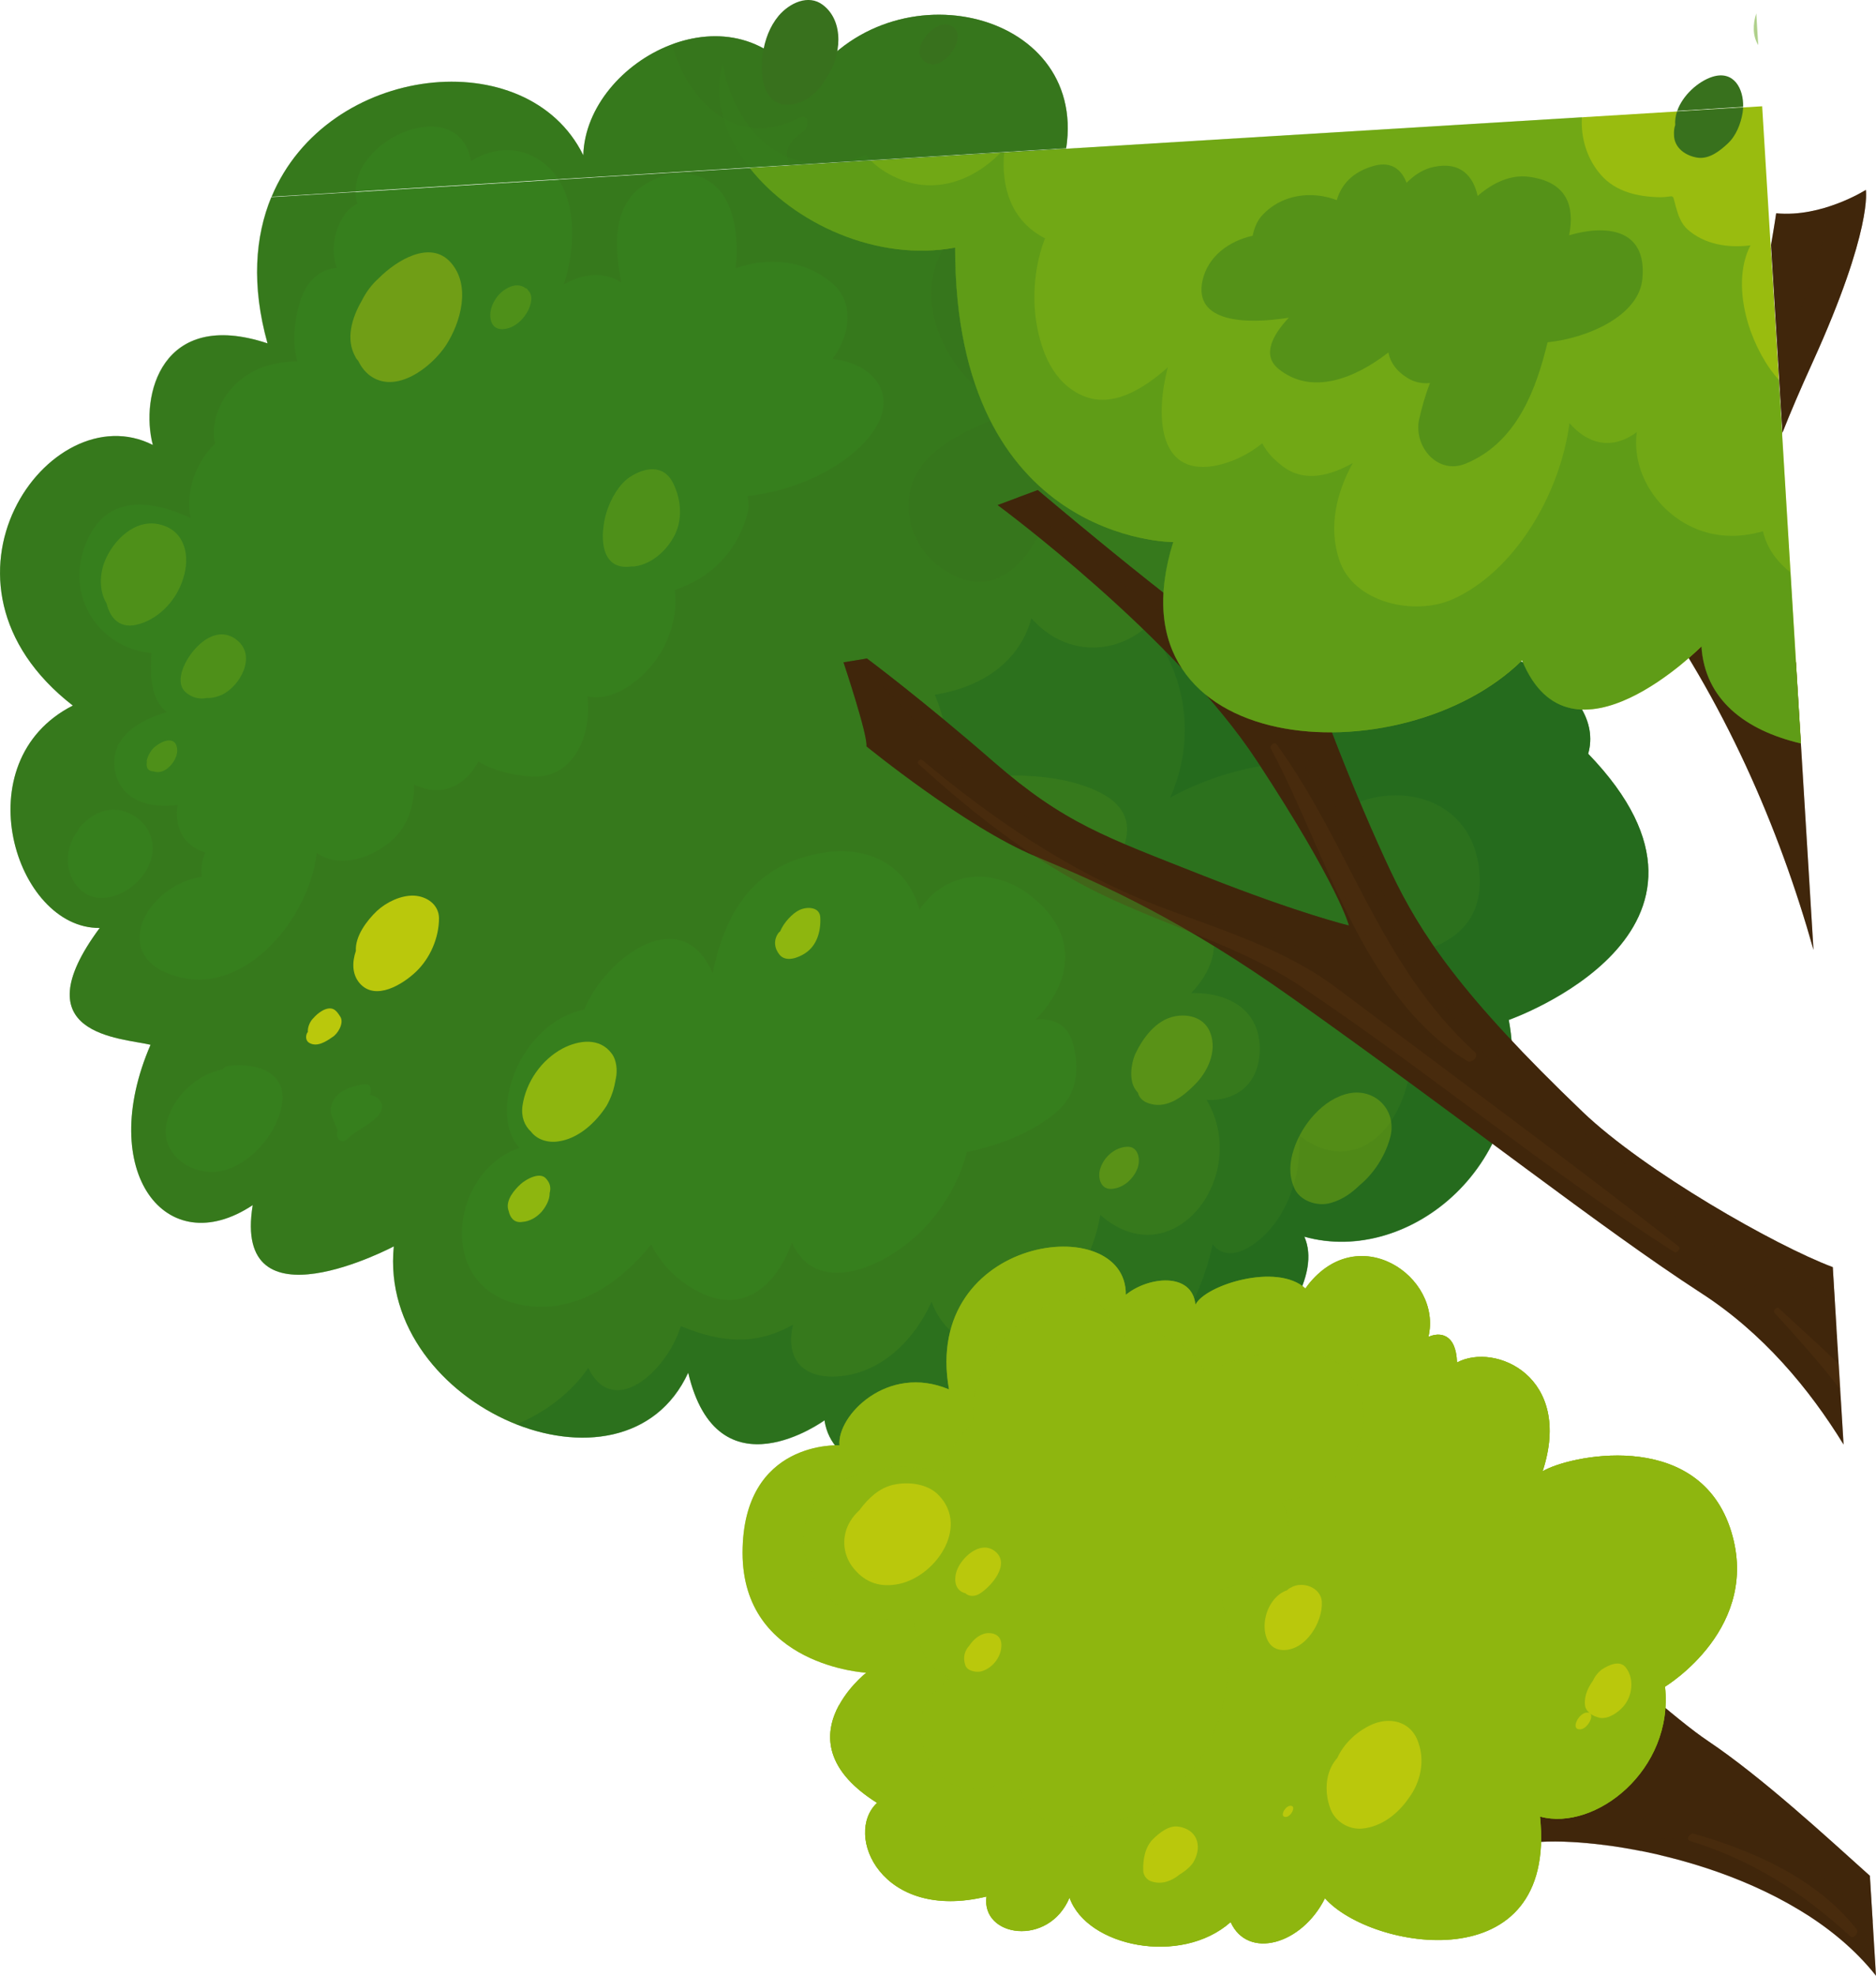 <svg width="152.77" height="160.82" viewBox="0 0 152.77 160.82" xmlns="http://www.w3.org/2000/svg" xmlns:xlink="http://www.w3.org/1999/xlink" xml:space="preserve" overflow="hidden"><defs></defs><g><path d="M86.82 12.06C88.56 0.61 71.96-3.04 65.51 7.24 60.09-1.63 47.72 4.8 47.5 12.64 42.96 3.37 26.65 5.14 22.12 16.01L86.82 12.06Z" fill="#367F1D"/><path d="M117.67 53.86C124.98 47.27 122.58 31.05 108.56 32.2 108.56 32.2 114.31 8.81 86.56 13.34 86.67 12.92 86.75 12.51 86.81 12.1L22.1 16.05C20.78 19.25 20.47 23.23 21.79 27.95 13.12 25.08 11.41 32.24 12.45 36.22 4.03 31.95-7 47.39 5.93 57.43-3.02 61.98 1.25 75.62 8.12 75.53 1.62 84.29 9.88 84.47 12.26 85.04 7.81 95.33 13.49 102.8 20.58 98.09 18.88 108.44 32.07 101.45 32.07 101.45 30.75 114.53 50.82 123.08 56.04 111.72 58.44 121.95 67.14 115.6 67.14 115.6 68.24 123.28 87.16 120.95 86.62 110.9 94.34 119.87 108.91 106.68 106.21 100.65 114.8 103.06 125.02 94.65 122.86 83.01 122.86 83.01 143.35 75.85 129.33 61.35 130.84 56.06 121.89 51.4 117.67 53.86Z" fill="#367F1D"/><path d="M28.97 15.59C28.92 11.13 37.36 7.61 38.36 13.12 39.8 12.2 41.61 11.87 43.3 12.68 44.24 13.12 44.94 13.78 45.46 14.58L86.82 12.06C88.56 0.61 71.96-3.04 65.51 7.24 60.09-1.63 47.72 4.8 47.5 12.64 42.96 3.37 26.65 5.14 22.12 16.01L28.97 15.59Z" fill="#38711D" opacity="0.4"/><path d="M117.67 53.86C124.98 47.27 122.58 31.05 108.56 32.2 108.56 32.2 114.31 8.81 86.56 13.34 86.67 12.92 86.75 12.51 86.81 12.1L45.49 14.62C46.95 16.93 46.82 20.39 45.9 23.17 47.43 22.25 49.19 22.07 50.6 23 50.06 20.25 49.88 17.15 52 15.39 53.99 13.78 57.2 13.47 58.86 15.85 59.83 17.25 60.17 19.54 59.91 21.84 62.51 20.91 65.46 21.13 67.71 23.01 69.65 24.62 69.22 27.32 67.78 29.22 71.13 29.55 73.68 32.35 70.48 35.91 68.42 38.21 64.61 39.98 60.88 40.37 60.95 40.89 61 41.32 60.92 41.59 60.2 44.54 58.24 46.77 55.43 47.84 55.26 47.9 55.11 47.97 54.93 48.03 55.11 49.39 54.92 50.88 54.12 52.54 53.03 54.84 50.17 57.23 47.83 56.68 48.22 59.58 46.88 63.07 43.78 63.2 42.57 63.25 40.33 62.85 38.95 61.98 38.18 63.48 36.67 64.6 34.88 64.25 34.46 64.16 34.07 64.02 33.72 63.86 33.74 65.72 33.14 67.5 31.51 68.73 29.77 70.03 27.44 70.59 25.79 69.42 25.21 74.61 20.15 80.88 14.7 79.55 8.61 78.09 11.88 72.04 16.43 71.37 16.35 70.66 16.45 69.95 16.73 69.4 14.8 68.78 14.2 67.19 14.47 65.5 12.35 65.81 10.04 65.26 9.43 63.02 8.72 60.21 11.15 58.66 13.59 57.97 12.29 56.92 12.2 55.1 12.34 53.15 8.12 52.8 5.08 48.46 7.12 43.95 8.77 40.21 12.44 40.71 15.52 42.17 15.08 39.98 15.97 37.59 17.52 36.11 17.16 34.66 17.76 32.83 18.88 31.6 20.32 29.99 22.23 29.44 24.22 29.42 24.02 28.71 23.94 27.9 23.98 27.05 24.19 24.34 25.05 22.04 27.43 21.8 26.67 19.82 27.7 17.17 29.11 16.59 29.01 16.27 28.96 15.94 28.95 15.62L22.08 16.04C20.76 19.24 20.45 23.22 21.77 27.94 13.1 25.07 11.39 32.23 12.43 36.21 4.03 31.95-7 47.39 5.93 57.43-3.02 61.98 1.25 75.62 8.12 75.53 1.62 84.29 9.88 84.47 12.26 85.04 7.81 95.33 13.49 102.8 20.58 98.09 18.88 108.44 32.07 101.45 32.07 101.45 30.75 114.53 50.82 123.08 56.04 111.72 58.44 121.95 67.14 115.6 67.14 115.6 68.24 123.28 87.16 120.95 86.62 110.9 94.34 119.87 108.91 106.68 106.21 100.65 114.8 103.06 125.02 94.65 122.86 83.01 122.86 83.01 143.35 75.85 129.33 61.35 130.84 56.06 121.89 51.4 117.67 53.86ZM5.53 69.79C5.58 68.94 5.88 68.2 6.35 67.61 6.39 67.51 6.43 67.39 6.54 67.29 7.38 66.34 8.57 65.68 9.89 65.98 10.91 66.22 11.86 66.96 12.24 67.99 13.13 70.33 10.77 72.94 8.44 73.08 6.61 73.2 5.44 71.47 5.53 69.79ZM22.91 90.16C22.41 92.35 20.58 94.51 18.43 95.21 15.92 96.01 12.82 94.03 13.62 91.19 14.2 89.18 16.03 87.47 18.11 87.05 18.23 86.91 18.41 86.78 18.57 86.77 20.89 86.46 23.57 87.29 22.91 90.16ZM30.78 90.82C30.09 91.61 29.04 91.94 28.32 92.68 27.79 93.21 27.29 92.61 27.48 92.07 27.48 92.04 27.49 91.97 27.43 91.85 27.37 91.68 27.32 91.55 27.25 91.41 27.1 91.07 26.92 90.67 26.94 90.28 27.08 88.9 28.44 88.44 29.61 88.26 30.22 88.16 30.3 88.71 30.11 89.13 30.41 89.18 30.69 89.28 30.87 89.5 31.25 89.88 31.12 90.45 30.78 90.82ZM86.02 90.52C84.18 92.09 81.51 93.21 78.74 93.76 78.27 95.55 77.42 97.34 76.05 99.06 72.98 102.93 66.56 105.91 64.49 101.12 63.35 104.31 60.8 107.07 57.01 105.2 55.14 104.27 53.84 102.89 53.03 101.29 50.45 104.51 46.96 106.74 43.12 106.31 35.27 105.4 36.57 95.32 42.31 93.44 39.66 90.52 42.38 83.24 47.57 82.18 49.46 77.76 55.57 73.42 58.03 79.23 58.94 74.85 60.91 70.91 65.9 69.65 70.18 68.51 73.74 70.09 74.88 74.04 77.18 70.66 81.47 70.46 84.69 73.57 87.97 76.71 86.9 80.37 84.34 82.98 85.68 82.87 86.93 83.31 87.36 84.92 87.94 87 87.74 89.03 86.02 90.52Z" fill="#38711D" opacity="0.4"/><path d="M65.05 9.6C65.91 9.15 65.95 10.34 65.38 10.73 64.01 11.65 63.86 12.58 64.35 13.43L86.83 12.06C88.57 0.61 71.97-3.04 65.52 7.24 62.83 2.86 58.5 2.21 54.73 3.61 55.06 4.81 55.55 5.89 56.03 6.66 58.14 10.03 61.33 11.5 65.05 9.6Z" fill="#38711D" opacity="0.4"/><path d="M105.97 23.24C105.37 22.85 106.22 21.69 106.85 22.11 107.47 22.51 108.1 23.04 108.7 23.68 107.51 17.51 102.7 10.68 86.56 13.33 86.67 12.91 86.75 12.5 86.81 12.09L64.36 13.46C65.36 15.14 68.85 16.51 70.32 16.88 73.41 17.66 76.97 18.02 79.78 16.19 80.62 15.75 80.67 16.95 80.11 17.34 73.06 20.96 75.63 29.52 81.39 32.94 81.93 33.28 81.31 34.02 80.95 34.15 78.14 35.21 74.44 37.04 74.03 40.43 73.78 42.51 74.67 44.7 76.34 45.99 81.69 50.12 85.15 44 86.07 39.24 86.2 38.6 87.18 38.27 87.29 39.07 88.01 45.08 95.48 42.37 98.79 40.44 104.09 37.28 107.14 31.97 108.99 26.27 108.01 24.97 106.98 23.9 105.97 23.24Z" fill="#38711D" opacity="0.4"/><path d="M129.33 61.36C130.84 56.06 121.9 51.4 117.68 53.86 123.99 48.18 123.06 35.34 113.7 32.65 115.81 39.38 115.07 46.53 107.52 46.34 108.97 49.98 108.54 56.01 103.93 56.72 98.98 57.49 96.51 52.62 95.31 48.21 93.52 52.82 87.7 54.49 83.99 50.33 83 53.94 79.89 55.94 76.13 56.55 77.1 58.94 77.5 61.25 76.88 63.75 80.74 62.89 85.85 62.75 89.36 64.4 92.9 66.06 92.03 68.86 90.12 71.25 93.16 71.06 97.08 71.74 98.37 74.67 99.48 77.09 98.6 79.13 97.01 80.83 100.08 80.75 102.89 82.27 102.56 85.94 102.31 88.51 100.38 89.64 98.26 89.53 101.92 95.72 95.49 104.06 89.6 98.89 88.98 102.69 86.5 106.53 83.15 108.36 79.67 110.28 77.05 109.06 75.86 105.96 74.45 109.1 71.7 111.84 68.14 112.04 64.98 112.2 64 110.19 64.58 107.82 61.59 109.51 58.82 109.33 55.44 107.94 54.31 111.62 49.94 115.54 47.9 111.34 46.61 113.27 44.39 115 42.05 115.93 47.46 118.07 53.5 117.27 56.06 111.74 58.46 121.97 67.16 115.62 67.16 115.62 68.26 123.3 87.18 120.97 86.64 110.92 94.36 119.89 108.93 106.7 106.23 100.67 114.82 103.08 125.04 94.67 122.88 83.03 122.86 83.02 143.35 75.87 129.33 61.36Z" fill="#176020" opacity="0.3"/><path d="M129.33 61.36C130.84 56.06 121.9 51.4 117.68 53.86 123.99 48.18 123.06 35.34 113.7 32.65 115.81 39.38 115.07 46.53 107.52 46.34 108.97 49.98 108.54 56.01 103.93 56.72 98.98 57.49 96.51 52.62 95.31 48.21 94.89 49.29 94.24 50.2 93.46 50.93 96.56 54.8 97.46 60.04 95.29 64.93 100.26 62.11 110.28 59.95 108.63 66.3 113.56 63.02 120.65 64.9 120.5 71.99 120.38 76.74 115.45 78.13 111.08 77.75 114.34 80.63 115.95 85.05 114.17 89.54 112.43 93.85 108.86 94.85 105.81 92.42 106.01 95.66 104.79 99.26 102.23 101.17 100.65 102.33 99.47 102.2 98.75 101.27 97.58 106.76 94.19 112.09 88.49 112.58 96.47 117.92 108.71 106.25 106.21 100.67 114.8 103.08 125.02 94.67 122.86 83.03 122.86 83.02 143.35 75.87 129.33 61.36Z" fill="#176020" opacity="0.3"/><g><path d="M112.92 18.37C118.63 26.02 125.15 36.13 133.66 47.77 140.41 57 144.89 67.41 147.68 77.32L146.25 53.93C145.24 51.83 144.34 49.81 143.85 48.16 142.71 44.36 142.65 41.63 145.11 35.32L144.18 20.12C143.54 23.67 142.26 29.67 140.54 32.06 138.04 35.56 139.86 46.65 136.28 42.61 132.68 38.58 126.97 32.07 123.35 25.56 119.72 19.04 118.8 18.09 118.8 18.09L112.61 16.16C112.62 16.15 113.48 17.73 112.92 18.37Z" fill="#40260B"/><path d="M145.15 35.22C145.8 33.57 146.61 31.68 147.62 29.46 152.53 18.64 151.94 15.46 151.94 15.46 151.94 15.46 148.39 17.72 144.64 17.36 144.64 17.36 144.49 18.4 144.22 19.94L145.15 35.22Z" fill="#40260B"/><path d="M138.5 105.23C143.55 108.48 147.35 113.05 150.13 117.58L149.25 103.14C144.55 101.38 133.94 95.33 128.9 90.52 118.99 81.04 115.67 76.03 113.24 70.91 110.82 65.79 105.76 53.84 103.08 42.88 99.27 41.6 99.03 41.13 99.03 41.13 99.03 41.13 101.69 51.94 100.51 52.18 99.35 52.43 84.51 39.89 84.51 39.89L81.24 41.11C81.24 41.11 95.68 51.75 102.37 61.95 109.04 72.11 109.85 75.33 109.85 75.33 109.85 75.33 105.98 74.43 97.99 71.28 89.98 68.11 86.7 67.04 80.91 62.01 75.14 56.98 70.6 53.6 70.6 53.6L68.69 53.91C68.69 53.91 70.68 59.85 70.56 60.75 70.56 60.75 78.64 67.34 84.33 69.7 90.04 72.07 96.43 74.98 105.25 81.24 119.6 91.41 130.31 99.92 138.5 105.23Z" fill="#40260B"/><path d="M152.27 152.68C148.77 149.54 143.5 144.67 139.09 141.71 134.08 138.37 118.48 123.37 118.48 123.37 118.48 123.37 117.17 126.04 116.04 126.4 124.64 133.97 134.39 144.2 132.89 144.36 131.35 144.51 105.07 144.81 105.07 144.81 105.07 144.81 107.24 146.37 104.84 149.66 117.36 149.44 118.46 150.36 125.42 149.92 131.52 149.55 146.01 152.25 152.77 160.82L152.27 152.68Z" fill="#40260B"/></g><g opacity="0.3"><path d="M145.15 35.22C145.8 33.57 146.61 31.68 147.62 29.46 152.53 18.64 151.94 15.46 151.94 15.46 151.94 15.46 148.39 17.72 144.64 17.36 144.64 17.36 144.49 18.4 144.22 19.94L145.15 35.22Z" fill="#40260B"/><path d="M112.92 18.37C118.63 26.02 125.15 36.13 133.66 47.77 140.41 57 144.89 67.41 147.68 77.32L146.25 53.93C145.24 51.83 144.34 49.81 143.85 48.16 142.71 44.36 142.65 41.63 145.11 35.32L144.18 20.12C143.54 23.67 142.26 29.67 140.54 32.06 138.04 35.56 139.86 46.65 136.28 42.61 132.68 38.58 126.97 32.07 123.35 25.56 119.72 19.04 118.8 18.09 118.8 18.09L112.61 16.16C112.62 16.15 113.48 17.73 112.92 18.37Z" fill="#40260B"/><path d="M138.5 105.23C143.55 108.48 147.35 113.05 150.13 117.58L149.91 113.99C149.15 112.82 148.38 111.65 147.6 110.47 146.41 108.95 145.2 107.46 144 105.94 143.61 105.44 144.44 104.56 144.99 104.92 146.43 105.88 147.99 106.93 149.55 108.08L149.25 103.14C144.55 101.38 133.94 95.33 128.9 90.52 118.99 81.04 115.67 76.03 113.24 70.91 110.82 65.79 105.76 53.84 103.08 42.88 99.27 41.6 99.03 41.13 99.03 41.13 99.03 41.13 101.69 51.94 100.51 52.18 99.35 52.43 84.51 39.89 84.51 39.89L81.24 41.11C81.24 41.11 95.68 51.75 102.37 61.95 109.04 72.11 109.85 75.33 109.85 75.33 109.85 75.33 105.98 74.43 97.99 71.28 89.98 68.11 86.7 67.04 80.91 62.01 75.14 56.98 70.6 53.6 70.6 53.6L68.69 53.91C68.69 53.91 70.68 59.85 70.56 60.75 70.56 60.75 78.64 67.34 84.33 69.7 90.04 72.07 96.43 74.98 105.25 81.24 119.6 91.41 130.31 99.92 138.5 105.23ZM104.42 62.07C104.21 61.51 105.21 60.67 105.58 61.3 110.71 70.09 114.77 79.59 121.99 86.98 128.26 93.42 135.68 98.5 142.94 103.81 143.53 104.24 142.67 105.32 142.05 104.92 134.43 100.21 126.45 95.71 120.15 89.21 117.43 86.44 115.38 83.13 113.52 79.7 109.86 74.25 106.91 68.31 104.42 62.07Z" fill="#40260B"/><path d="M152.27 152.68C148.77 149.54 143.5 144.67 139.09 141.71 134.08 138.37 118.48 123.37 118.48 123.37 118.48 123.37 117.17 126.04 116.04 126.4 124.64 133.97 134.39 144.2 132.89 144.36 131.35 144.51 105.07 144.81 105.07 144.81 105.07 144.81 107.24 146.37 104.84 149.66 117.36 149.44 118.46 150.36 125.42 149.92 127.44 149.8 130.39 150.03 133.65 150.68 133.61 150.32 133.83 149.91 134.24 149.84 142.56 148.5 148.26 154.09 152.73 160.3L152.27 152.68Z" fill="#40260B"/><path d="M135.19 151.01C139.18 151.94 143.48 153.51 147.19 155.88 143.96 152.73 140.07 150.58 135.19 151.01Z" fill="#40260B"/></g><g opacity="0.3"><path d="M74.88 59.1C78.34 62.86 82.44 65.86 86.8 68.57 94.84 73.56 103.53 76.11 112.21 79.53 111.06 78 109.86 76.5 108.67 75.01 106.99 74.54 103.44 73.43 98 71.28 89.99 68.11 86.71 67.04 80.92 62.01 75.14 56.98 70.6 53.6 70.6 53.6L69.33 53.82C71.45 55.23 73.15 57.2 74.88 59.1Z" fill="#40260B"/><path d="M149.25 103.14C144.55 101.38 133.94 95.33 128.9 90.52 118.99 81.04 115.67 76.03 113.24 70.91 110.82 65.79 105.76 53.84 103.08 42.88 99.27 41.6 99.03 41.13 99.03 41.13 99.03 41.13 101.69 51.94 100.51 52.18 99.35 52.43 84.51 39.89 84.51 39.89L82.89 40.48C89.15 46.47 96.83 50.82 102.77 57.15 108.43 63.17 111.45 71.48 115.98 78.33 121.31 86.4 127.91 91.97 135.95 97.21 140.43 100.14 144.98 102.97 149.41 105.98L149.25 103.14Z" fill="#40260B"/><path d="M152.27 152.68C148.77 149.54 143.5 144.67 139.09 141.71 134.08 138.37 118.48 123.37 118.48 123.37 118.48 123.37 117.17 126.04 116.04 126.4 124.64 133.97 134.39 144.2 132.89 144.36 131.35 144.51 105.07 144.81 105.07 144.81 105.07 144.81 107.24 146.37 104.84 149.66 117.36 149.44 118.46 150.36 125.42 149.92 126.77 149.84 128.57 149.91 130.57 150.17 132.73 149.07 134.42 147.09 136.99 146.57 139.49 146.07 142.3 148.25 144.2 149.59 147.14 151.66 149.91 153.95 152.51 156.43L152.27 152.68Z" fill="#40260B"/><path d="M145.15 35.22C145.8 33.57 146.61 31.68 147.62 29.46 152.53 18.64 151.94 15.46 151.94 15.46 151.94 15.46 150.75 16.22 149.01 16.79 148.51 20.15 147.43 23.38 146 26.61 145.61 27.49 145.2 28.38 144.79 29.28L145.15 35.22Z" fill="#40260B"/><path d="M146.25 53.92C145.24 51.82 144.34 49.8 143.85 48.15 142.71 44.35 142.65 41.62 145.11 35.31L144.75 29.36C142.23 34.87 139.59 40.81 140.97 46.85 142.08 51.75 144.35 56.15 146.66 60.55L146.25 53.92Z" fill="#40260B"/></g><path d="M61.06 13.68C64.6 18.16 71.38 21.33 77.78 20.15 77.76 44.18 95.54 44.12 95.54 44.12 90.01 61.81 114.17 63.36 123.95 53.75 127.92 63.39 138.56 52.61 138.56 52.61 138.83 56.93 142.12 59.45 146.66 60.51L143.5 8.65 61.06 13.68Z" fill="#99BC0F"/><path d="M142.55 19.97C140.7 20.2 138.81 19.9 137.42 18.67 136.89 18.19 136.66 17.51 136.48 16.86 136.13 15.58 136.45 16.08 135.08 16.05 133.36 16.01 131.57 15.6 130.39 14.26 129.23 12.95 128.72 11.23 128.82 9.54L61.05 13.67C64.59 18.15 71.37 21.32 77.77 20.14 77.75 44.17 95.53 44.11 95.53 44.11 90 61.8 114.16 63.35 123.94 53.74 127.91 63.38 138.55 52.6 138.55 52.6 138.82 56.92 142.11 59.44 146.65 60.5L144.85 30.92C144.6 30.64 144.38 30.36 144.17 30.07 142.15 27.22 141.05 22.86 142.55 19.97Z" fill="#167823" opacity="0.3"/><path d="M70.91 13.04C70.77 12.9 70.64 12.76 70.52 12.61 69.83 12.88 69.13 13.07 68.43 13.19L70.91 13.04Z" fill="#38801C" opacity="0.3"/><path d="M66.57 13.3C65.86 13.26 65.15 13.13 64.45 12.89 61.49 11.86 59.43 8.6 58.85 5.2 58.05 8.06 59 11.06 61.02 13.64L66.57 13.3Z" fill="#38801C" opacity="0.3"/><path d="M145.14 46C144.28 45.15 143.79 44.21 143.56 43.24 142.56 43.53 141.56 43.66 140.6 43.6 136.21 43.39 132.74 39.27 133.29 35.17 131.23 36.7 129.25 36.11 127.81 34.44 127.01 40.43 123.21 46.58 118.31 48.77 115.24 50.16 110.19 49.1 109.05 45.54 108.17 42.87 108.83 40.11 110.16 37.69 108.37 38.7 106.36 39.23 104.69 38.12 103.8 37.5 103.17 36.83 102.79 36.08 101.67 36.99 100.35 37.64 98.91 37.92 94.16 38.75 94.14 33.53 95.1 29.9 93.15 31.63 90.59 33.26 88.18 32.21 85.79 31.18 84.79 28.67 84.39 26.23 84.05 24.07 84.26 21.55 85.1 19.4 82.36 18 81.52 15.26 81.77 12.42L81.48 12.44C79.29 14.67 76.15 15.89 73.03 14.48 72.17 14.1 71.48 13.63 70.93 13.08L67.85 13.27C67.61 13.3 67.36 13.31 67.12 13.32L61.03 13.69C64.57 18.18 71.35 21.35 77.76 20.16 77.74 44.19 95.52 44.13 95.52 44.13 89.99 61.82 114.15 63.37 123.93 53.76 127.9 63.4 138.54 52.62 138.54 52.62 138.81 56.94 142.1 59.46 146.64 60.52L145.79 46.58C145.57 46.41 145.36 46.22 145.14 46Z" fill="#38801C" opacity="0.3"/><path d="M135.59 137.28C135.59 137.28 143.66 132.44 140.86 124.29 138.04 116.18 127.6 118.53 125.62 119.76 128.14 112.07 121.77 109.24 118.65 110.9 118.57 108.5 117.21 108.41 116.32 108.82 117.5 103.89 110.46 99.1 106.3 104.87 104 102.76 98.17 104.58 97.35 106.19 97.07 103.5 93.48 103.91 91.68 105.39 91.76 98.46 75.05 100.53 77.28 113.09 72.27 110.98 68.15 115.23 68.36 117.64 68.36 117.64 60.48 117.18 60.47 126.39 60.47 135.62 70.54 136.15 70.54 136.15 70.54 136.15 63.39 141.7 71.43 146.75 68.68 149.31 71.76 156.45 80.34 154.37 79.88 157.68 85.4 158.51 87.1 154.46 88.5 158.46 96.17 160.04 100.22 156.45 101.6 159.52 106.01 158.31 107.9 154.51 111.61 158.72 126.83 161.36 125.41 147.86 129.9 149.08 136.32 144.06 135.59 137.28Z" fill="#8EB60F"/><path d="M140.86 124.29C138.04 116.18 127.6 118.53 125.62 119.76 128.14 112.07 121.77 109.24 118.65 110.9 118.57 108.5 117.21 108.41 116.32 108.82 117.5 103.89 110.46 99.1 106.3 104.87 104 102.76 98.17 104.58 97.35 106.19 97.07 103.5 93.48 103.91 91.68 105.39 91.76 98.46 75.05 100.53 77.28 113.09 72.27 110.98 68.15 115.23 68.36 117.64 68.36 117.64 60.48 117.18 60.47 126.39 60.47 135.62 70.54 136.15 70.54 136.15 70.54 136.15 63.39 141.7 71.43 146.75 68.68 149.31 71.76 156.45 80.34 154.37 79.88 157.68 85.4 158.51 87.1 154.46 88.5 158.46 96.17 160.04 100.22 156.45 101.6 159.52 106.01 158.31 107.9 154.51 111.61 158.72 126.83 161.36 125.41 147.86 129.9 149.1 136.32 144.08 135.59 137.3 135.59 137.28 143.66 132.44 140.86 124.29ZM104.31 122.12C106.32 125.5 102.8 128.71 99.25 129.42 101.48 136.18 99.16 144.97 92.35 147.68 88.86 149.11 83.68 149.55 82.88 144.86 82.88 144.79 82.9 144.71 82.87 144.65 80.09 146.03 77.16 146.29 75.53 143.08 74.12 140.28 75.32 138.04 77.37 136.58 75.67 135.83 74.57 134 74.38 131.79 71.03 132.12 67.85 131.39 66.39 128.63 62.59 121.54 70.74 118.26 76.53 119.75 76.62 119.77 76.68 119.81 76.71 119.86 77.22 118.25 78.13 116.73 79.29 115.85 79.22 115.37 79.19 114.87 79.25 114.34 79.46 111.96 80.87 109.66 82.63 108.08 84.09 106.75 86.13 105.43 88.22 105.69 89.97 105.89 90.64 107.41 90.83 108.96 93.94 107.58 96.91 109.12 98.13 111.69 102.63 109.58 110.13 108.41 111.01 114.45 111.6 118.41 107.97 122.08 104.31 122.12Z" fill="#8EB60F" opacity="0.6"/><path d="M140.86 124.29C138.04 116.18 127.6 118.53 125.62 119.76 128.14 112.07 121.77 109.24 118.65 110.9 118.57 108.5 117.21 108.41 116.32 108.82 117.49 103.98 110.67 99.27 106.49 104.63 106.5 104.72 106.53 104.81 106.53 104.88 108.08 104.08 109.87 104.06 111.47 105.45 114 107.6 114.23 111.35 113.14 114.55 115.34 114.25 117.59 114.75 118.97 116.26 120.75 118.22 121.54 121.18 121.21 123.87 124.03 123.07 127.08 123.2 129.46 124.84 134.29 128.15 129.4 133.21 125.63 134.86 125.63 134.86 125.65 134.88 125.65 134.89 126.2 136.63 125.88 138.61 124.94 140.16 123.89 141.93 122.31 143.15 120.65 143.43 120.52 144.37 120.26 145.3 119.81 146.3 117.73 150.83 112.27 152.93 109.04 150.17 108.74 150.72 108.4 151.24 108.01 151.68 106.87 152.88 105.03 154.14 103.27 153.6 102.37 153.3 101.75 152.77 101.35 152.14 96.81 155.06 90.53 155.28 88.74 151.34 86.18 152.58 83.37 153 80.64 151.94 79.37 151.44 78.18 150.08 77.61 148.64 76.47 148.68 75.3 148.37 74.24 147.58 72.59 146.34 72.04 144.63 72.7 143.05 70.28 143.33 68.42 141.14 68.33 138.77 67.19 140.84 66.84 143.87 71.42 146.74 68.67 149.3 71.75 156.44 80.33 154.36 79.87 157.67 85.39 158.5 87.09 154.45 88.49 158.45 96.16 160.03 100.21 156.44 101.59 159.51 106 158.3 107.89 154.5 111.6 158.71 126.82 161.35 125.4 147.85 129.89 149.09 136.31 144.07 135.58 137.29 135.59 137.28 143.66 132.44 140.86 124.29Z" fill="#8EB60F"/><path d="M76.44 121.7C75.53 120.75 73.96 120.59 72.76 120.85 71.59 121.11 70.72 121.95 70.03 122.86 70.03 122.89 70.02 122.89 70.02 122.89 69.73 123.16 69.45 123.46 69.25 123.81 68.53 124.96 68.6 126.43 69.4 127.51 70.31 128.72 71.49 129.2 72.96 128.97 76.05 128.51 79.02 124.36 76.44 121.7Z" fill="#BAC80C"/><path d="M80.98 126.23C79.83 125.38 78.32 126.74 77.92 127.83 77.73 128.35 77.7 129.04 78.14 129.44 78.28 129.57 78.45 129.64 78.61 129.68 78.87 129.94 79.35 129.97 79.74 129.74 80.7 129.17 82.38 127.26 80.98 126.23Z" fill="#BAC80C"/><path d="M80.65 132.93C80.61 132.93 80.58 132.93 80.56 132.93 79.96 132.89 79.32 133.35 78.94 133.94 78.58 134.33 78.38 134.87 78.61 135.54 78.76 136.03 79.55 136.15 79.95 136.03 80.89 135.75 81.67 134.71 81.53 133.69 81.46 133.23 81.11 132.97 80.65 132.93Z" fill="#BAC80C"/><path d="M115.49 141.8C114.9 140.07 113.11 139.68 111.56 140.44 110.37 141.03 109.42 141.96 108.9 143.09 108.82 143.18 108.75 143.26 108.67 143.38 107.9 144.47 107.88 145.96 108.32 147.17 108.68 148.23 109.79 148.93 110.91 148.84 112.51 148.69 113.84 147.64 114.73 146.34 115.69 145.05 116.05 143.33 115.49 141.8Z" fill="#BAC80C"/><path d="M105.07 146.98C104.62 147.01 104.16 147.93 104.73 147.89 105.15 147.86 105.6 146.95 105.07 146.98Z" fill="#BAC80C"/><path d="M105.11 129.23C105.01 129.27 104.89 129.35 104.81 129.44 103.86 129.76 103.23 130.75 103.05 131.69 102.83 132.72 103.1 134.22 104.39 134.3 106.29 134.43 107.74 132.03 107.64 130.37 107.57 129.19 106.03 128.66 105.11 129.23Z" fill="#BAC80C"/><path d="M95.98 148.68C95.2 148.55 94.43 149.17 93.92 149.67 93.23 150.34 93.06 151.38 93.1 152.3 93.12 152.67 93.41 153.03 93.75 153.13 94.58 153.42 95.4 153.12 96.07 152.57 96.07 152.56 96.1 152.54 96.12 152.54 96.61 152.23 97.08 151.82 97.25 151.45 97.92 150.17 97.43 148.9 95.98 148.68Z" fill="#BAC80C"/><path d="M132.39 135.72C131.89 135.09 130.98 135.54 130.47 135.87 130.15 136.1 129.88 136.44 129.72 136.8 129.33 137.34 129.04 137.97 129.06 138.64 129.06 138.99 129.21 139.24 129.45 139.42 129.38 139.39 129.28 139.39 129.19 139.4 128.55 139.44 127.85 140.81 128.69 140.76 129.24 140.73 129.82 139.73 129.48 139.47 129.7 139.65 130.02 139.76 130.3 139.83 131.01 139.92 131.72 139.41 132.16 138.94 132.95 138.07 133.11 136.64 132.39 135.72Z" fill="#BAC80C"/><path d="M49.81 85.75C48.83 84.43 47.13 84.65 45.8 85.35 44.09 86.27 42.84 88.06 42.55 89.99 42.42 90.91 42.72 91.63 43.24 92.11 43.71 92.73 44.54 93.03 45.43 92.91 47.1 92.7 48.54 91.35 49.4 90 49.58 89.68 49.73 89.35 49.85 89 49.93 88.8 49.98 88.58 50.03 88.38 49.93 88.86 50.13 87.93 50.15 87.79 50.29 87.16 50.22 86.28 49.81 85.75Z" fill="#8EB60F"/><path d="M44.5 95.97C44 95.31 42.82 96 42.41 96.37 41.89 96.84 41.19 97.66 41.38 98.43 41.38 98.47 41.41 98.52 41.42 98.56 41.53 99.07 41.83 99.51 42.42 99.47 42.45 99.47 42.47 99.47 42.51 99.46 43.14 99.42 43.69 99.09 44.1 98.64 44.41 98.28 44.78 97.67 44.76 97.11 44.87 96.71 44.82 96.34 44.5 95.97Z" fill="#8EB60F"/><path d="M33.71 72.9C32.65 72.86 31.47 73.43 30.7 74.14 29.87 74.93 28.91 76.2 28.98 77.4 28.67 78.31 28.66 79.29 29.28 80.02 30.57 81.52 32.81 80.11 33.87 79.1 35.03 78 35.75 76.33 35.75 74.73 35.73 73.6 34.73 72.95 33.71 72.9Z" fill="#BAC80C"/><path d="M27.71 82.75C27.61 82.6 27.51 82.43 27.36 82.29 26.85 81.77 26.04 82.33 25.66 82.72 25.63 82.76 25.58 82.81 25.53 82.86 25.27 83.1 25.04 83.57 25.07 84 25.04 84.03 25.02 84.06 24.99 84.12 24.86 84.42 24.93 84.77 25.23 84.91 25.85 85.23 26.56 84.77 27.06 84.42 27.49 84.18 28.05 83.27 27.71 82.75Z" fill="#BAC80C"/><g opacity="0.4"><path d="M13.13 42.72C11.04 42.12 9.18 43.99 8.5 45.77 8.1 46.81 8.09 48.15 8.68 49.12 8.98 50.35 9.81 51.28 11.38 50.78 13.07 50.27 14.41 48.76 14.92 47.08 15.49 45.31 15.11 43.27 13.13 42.72Z" fill="#73AA15"/><path d="M19.33 52.13C17.49 50.6 15.34 52.97 14.83 54.61 14.66 55.19 14.61 55.82 15.06 56.29 15.58 56.79 16.24 56.94 16.85 56.81 17.2 56.83 17.6 56.76 18.1 56.54 19.56 55.82 20.89 53.42 19.33 52.13Z" fill="#73AA15"/><path d="M12.25 61.21C12.09 61.45 11.98 61.71 11.94 61.98L11.97 61.95C11.9 62.3 11.93 62.68 12.35 62.77 12.48 62.79 12.6 62.8 12.74 62.84 13.62 62.95 14.55 61.74 14.42 60.92 14.25 59.62 12.6 60.56 12.25 61.21Z" fill="#73AA15"/><path d="M36.7 21.36C35.03 19.49 32.27 21.21 30.85 22.64 30.27 23.16 29.82 23.76 29.47 24.46 28.63 25.9 28.14 27.63 28.94 29.04 28.99 29.19 29.11 29.28 29.19 29.4 29.4 29.84 29.71 30.25 30.1 30.55 32.24 32.16 35.17 29.86 36.32 28.1 37.54 26.21 38.36 23.22 36.7 21.36Z" fill="#C9CD0D"/><path d="M43.13 23.79C43.03 23.68 42.96 23.53 42.83 23.45 42.82 23.45 42.81 23.47 42.81 23.47 42.44 23.16 41.89 23.15 41.38 23.42 40.86 23.68 40.49 24.07 40.22 24.57 39.66 25.55 39.83 27.13 41.33 26.73 41.98 26.57 42.53 26.06 42.88 25.49 43.14 25.09 43.45 24.27 43.13 23.79Z" fill="#73AA15"/><path d="M54.79 39.28C54.03 37.79 52.51 38.03 51.29 38.83 50.39 39.43 49.75 40.6 49.41 41.63 48.84 43.44 48.78 46.47 51.4 46.11 51.48 46.1 51.59 46.12 51.68 46.1 53.18 45.91 54.52 44.61 55.08 43.25 55.58 41.99 55.41 40.48 54.79 39.28Z" fill="#73AA15"/></g><path d="M98.57 84.1C98.13 82.86 96.84 82.5 95.68 82.72 94.14 83.01 93.06 84.49 92.44 85.81 92.1 86.6 91.93 87.92 92.46 88.68 92.52 88.77 92.58 88.85 92.66 88.93 92.79 89.46 93.21 89.73 93.73 89.86 95.09 90.22 96.36 89.23 97.24 88.34 98.33 87.29 99.13 85.59 98.57 84.1Z" fill="#8EB60F" opacity="0.4"/><path d="M91.76 93.34C90.79 93.4 89.94 94.14 89.63 95.03 89.36 95.71 89.55 96.83 90.52 96.77 91.47 96.71 92.3 95.98 92.64 95.07 92.89 94.38 92.71 93.28 91.76 93.34Z" fill="#8EB60F" opacity="0.4"/><path d="M109.87 88.99C107.72 89.43 105.97 91.61 105.35 93.58 105.02 94.59 104.95 95.58 105.35 96.59 105.78 97.75 107.27 98.24 108.38 97.91 109.33 97.64 110.06 97.11 110.72 96.47 111.94 95.47 112.87 93.96 113.24 92.46 113.72 90.35 112 88.58 109.87 88.99Z" fill="#8EB60F" opacity="0.4"/><path d="M65.08 74.08C64.53 74.35 63.83 75.08 63.53 75.81 63.46 75.87 63.41 75.9 63.39 75.94 62.97 76.53 63.06 77.19 63.48 77.71 64.02 78.36 65.04 77.94 65.58 77.58 66.53 76.96 66.85 75.79 66.8 74.71 66.79 73.8 65.71 73.77 65.08 74.08Z" fill="#8EB60F"/><path d="M67.01 0.4C65.83-0.5 64.29 0.25 63.41 1.28 62.67 2.17 62.29 3.23 62.11 4.39 61.85 6.24 62.18 8.91 64.63 8.48 65.69 8.29 66.71 7.43 67.25 6.4 68.53 4.61 68.78 1.74 67.01 0.4Z" fill="#38711D"/><path d="M76.66 2.02C75.57 2.31 74.03 4.32 75.45 5.11L75.45 5.11C75.48 5.12 75.48 5.13 75.5 5.15 75.57 5.18 75.59 5.18 75.57 5.17 75.59 5.18 75.62 5.18 75.65 5.18 76.29 5.42 76.99 4.89 77.36 4.41 77.75 3.96 78.05 3.41 77.98 2.81 77.89 2.16 77.27 1.87 76.66 2.02Z" fill="#38711D"/><path d="M143.02 1.09C142.73 1.97 142.72 2.94 143.18 3.67L143.02 1.09Z" fill="#60A218" opacity="0.5"/><path d="M141.95 8.7C142 7.24 141.2 5.7 139.45 6.25 138.29 6.62 137.03 7.75 136.58 9.03L141.95 8.7Z" fill="#38711D"/><path d="M136.57 9.07C136.45 9.43 136.39 9.8 136.42 10.17 136.33 10.44 136.31 10.69 136.32 10.96 136.32 12.06 137.31 12.71 138.28 12.84 139.22 12.95 140.07 12.27 140.7 11.68 141.38 11.05 141.76 10.07 141.91 9.16 141.93 9.02 141.94 8.88 141.95 8.74L136.57 9.07Z" fill="#38711D"/><g opacity="0.3"><path d="M136.71 101.46C127.57 94.33 118.22 87.47 108.95 80.49 104.48 77.11 99.21 75.64 94.04 73.64 87.06 70.92 80.82 66.65 75.09 61.85 74.93 61.72 74.62 62.06 74.8 62.19 78.63 65.66 82.66 68.89 87.16 71.46 93.21 74.96 100.19 76.46 106 80.33 116.33 87.25 125.84 95.18 136.32 101.9 136.53 102.06 136.92 101.62 136.71 101.46Z" fill="#5C3611"/><path d="M120.12 85.65C112.33 78.56 109.97 68.86 103.95 60.57 103.78 60.34 103.35 60.71 103.49 60.94 108 69.35 110.9 81.09 119.5 86.37 119.85 86.59 120.46 85.96 120.12 85.65Z" fill="#5C3611"/><path d="M149.73 111.02C148.1 109.42 146.39 107.92 144.86 106.49 144.67 106.32 144.36 106.68 144.51 106.86 146.37 108.9 148.2 110.94 149.86 113.09L149.73 111.02Z" fill="#5C3611"/><path d="M151.18 157.02C147.94 152.91 142.83 150.66 137.92 149.25 137.66 149.15 137.24 149.73 137.59 149.83 142.75 151.44 146.71 153.98 150.67 157.6 150.92 157.87 151.41 157.31 151.18 157.02Z" fill="#5C3611"/></g><path d="M127.78 19.15C128.24 16.83 127.65 14.8 124.5 14.39 123.02 14.19 121.56 14.88 120.33 15.95 119.98 14.33 118.92 13.13 116.79 13.58 115.94 13.74 115.19 14.23 114.54 14.88 114.16 13.85 113.35 13.12 111.95 13.48 110.15 13.97 109.24 15 108.86 16.29 106.8 15.5 104.31 15.81 102.73 17.59 102.34 18.03 102.12 18.63 102.01 19.19 100.11 19.6 98.36 20.85 97.92 22.85 97.2 26.25 101.43 26.42 104.95 25.86 103.59 27.31 102.76 28.93 104.12 30.03 106.81 32.21 110.34 30.81 113.06 28.69 113.21 29.47 113.69 30.19 114.58 30.74 115.16 31.12 115.82 31.24 116.45 31.18 116.06 32.17 115.78 33.18 115.55 34.2 115.14 36.41 117.11 38.66 119.35 37.74 123.17 36.17 124.85 32.4 125.84 28.59 125.9 28.37 125.95 28.12 126.03 27.86 129.19 27.54 133.51 25.74 133.75 22.64 134.11 18.57 130.74 18.28 127.78 19.15Z" fill="#176020" opacity="0.3"/></g></svg>